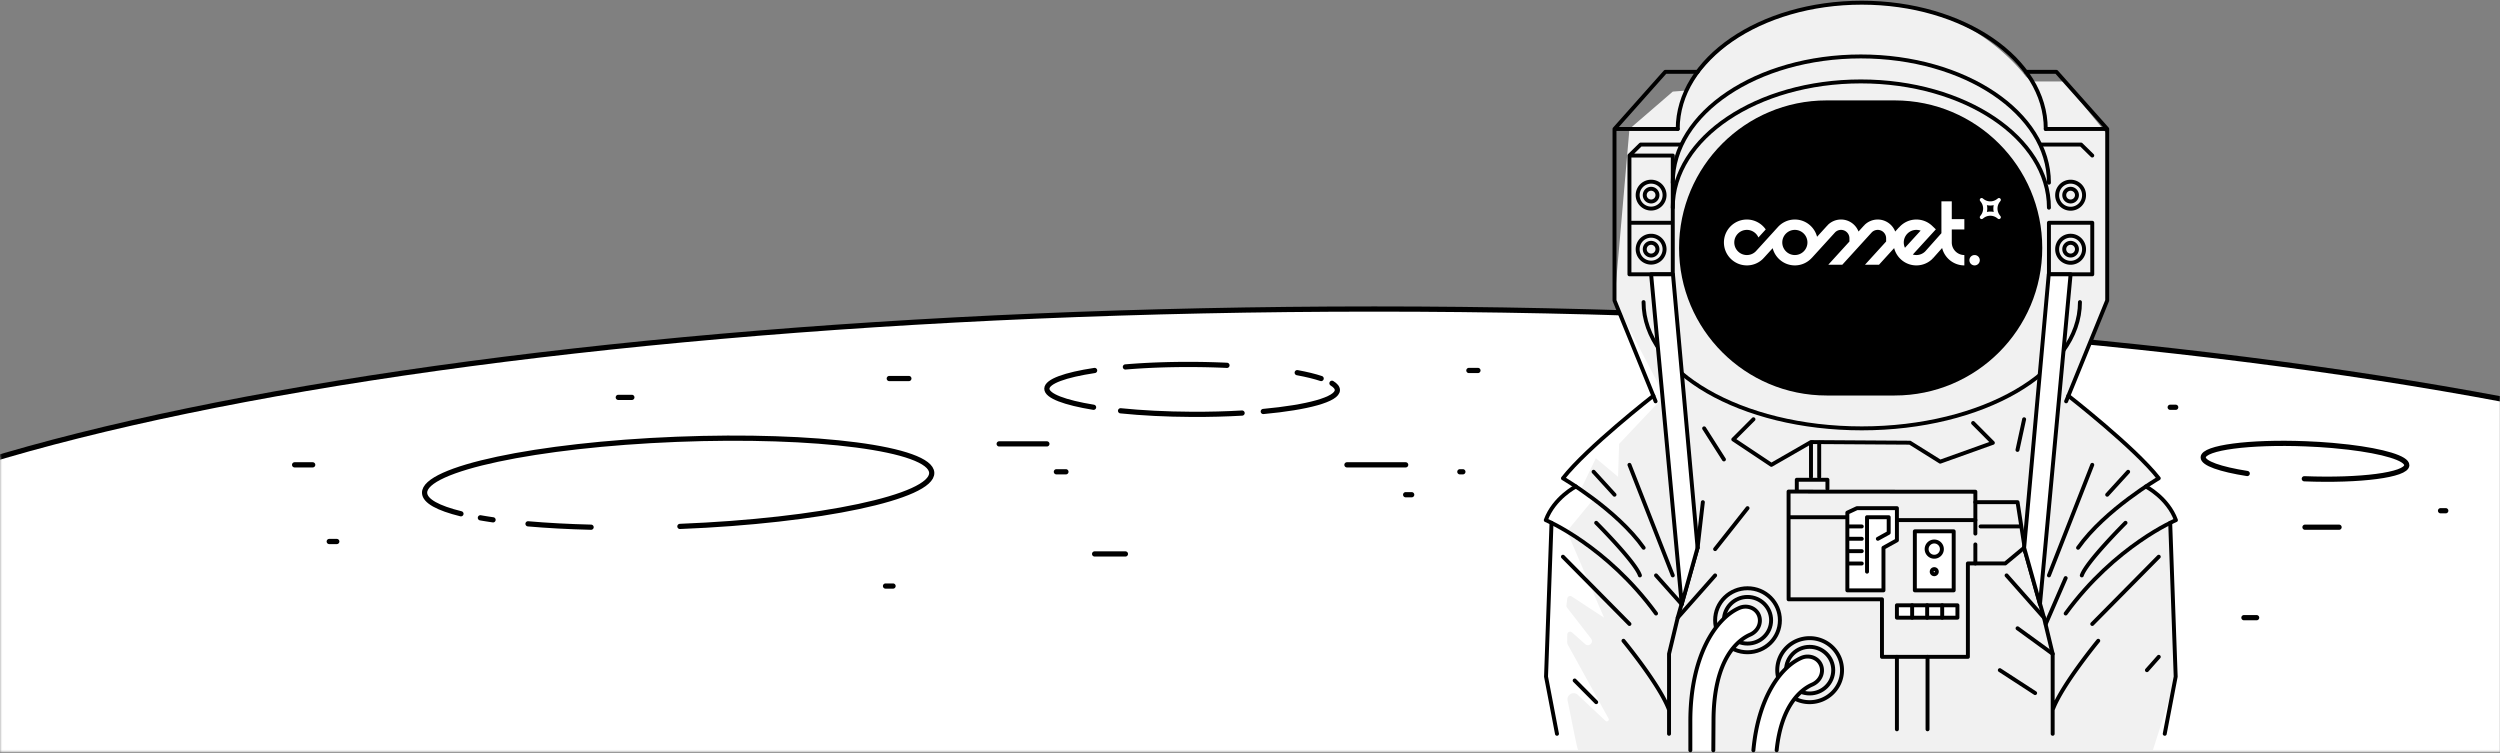 <svg xmlns="http://www.w3.org/2000/svg" xmlns:xlink="http://www.w3.org/1999/xlink" width="1440" height="434" viewBox="0 0 1440 434">
    <rect x="0" y="0" width="1440" height="434" fill="#808080" stroke="none"/>
    <defs>
        <path id="a" d="M.169.822v254.997h1440V.821H.169z"/>
        <path id="c" d="M1440.169 0v293.819H.169V0h1440z"/>
    </defs>
    <g fill="none" fill-rule="evenodd">
        <g transform="translate(0 177.18)">
            <mask id="b" fill="#fff">
                <use xlink:href="#a"/>
            </mask>
            <path fill="#FFF" d="M1758.67 201.16c0 110.645-432.98 200.34-967.086 200.34S-175.5 311.805-175.5 201.16C-175.5 90.517 257.48.822 791.584.822c534.106 0 967.085 89.695 967.085 200.34" mask="url(#b)"/>
        </g>
        <g transform="translate(0 139.18)">
            <mask id="d" fill="#fff">
                <use xlink:href="#c"/>
            </mask>
            <path stroke="#000" stroke-width="3" d="M1758.67 239.16c0 110.645-432.98 200.34-967.086 200.34S-175.5 349.805-175.5 239.16c0-110.644 432.98-200.338 967.085-200.338 534.106 0 967.085 89.694 967.085 200.339z" mask="url(#d)"/>
        </g>
        <g>
            <path fill="#FFF" d="M1294.402 272.74c-15.433-2.418-25.494-5.872-25.358-9.335.217-5.561 26.644-9.042 59.026-7.774 5.312.208 10.456.53 15.34.95 3.236.278 6.358.597 9.343.954 19.965 2.386 33.713 6.417 33.555 10.462-.218 5.56-26.645 9.04-59.026 7.773"/>
            <path stroke="#000" stroke-linecap="round" stroke-width="3" d="M1294.402 272.74c-15.433-2.418-25.494-5.872-25.358-9.335.217-5.561 26.644-9.042 59.026-7.774 5.312.208 10.456.53 15.34.95 3.236.278 6.358.597 9.343.954 19.965 2.386 33.713 6.417 33.555 10.462-.218 5.56-26.645 9.04-59.026 7.773"/>
            <path fill="#F1F1F1" d="M1166.93 44.139s-23.055-31.86-64.128-39.54-99.884-2.587-131.43 47.558l-7.852.597-24.959 21.527-8.607 98.793 28.832 54.909-26.174 27.699-.614 18.949-12.79-10.7-8.034 16.728 6.732 6.775-15.376 18.61 21.4 49.734-18.599-12.201a1.689 1.689 0 0 0-2.603 1.218l-.456 3.955c-.05.438.072.879.343 1.228l13.883 17.906c1.675 2.255-1.325 5.004-3.425 3.139l-7.614-6.758c-1.042-.924-2.688-.198-2.707 1.195l-.058 4.284a3.584 3.584 0 0 0 .447 1.784l23.371 42.32c.617 1.118-.817 2.232-1.748 1.358l-15.916-14.953c-2.522-2.37-6.6-.094-5.899 3.296 2.762 13.375 5.541 28.6 6.18 28.6h330.915l12.6-39.54-2.604-91.272 3.302-1.747s-11.107-18.232-17.36-19.367l7.463-3.87-23.668-24.664-28.396-23.706 22.37-54.874v-95.74l-24.743-30.467h-18.422l-3.656-2.763z"/>
            <path stroke="#000" stroke-linecap="round" stroke-linejoin="round" stroke-width="2.27" d="M966.373 74.28c0-40.165 47.456-72.726 105.995-72.726s105.994 32.561 105.994 72.726"/>
            <path stroke="#000" stroke-linecap="round" stroke-linejoin="round" stroke-width="2.27" d="M963.52 105.236c0-40.166 48.503-72.727 108.333-72.727 59.831 0 108.333 32.56 108.333 72.727"/>
            <path stroke="#000" stroke-linecap="round" stroke-linejoin="round" stroke-width="2.27" d="M963.52 119.628c0-40.166 48.503-72.726 108.333-72.726 59.831 0 108.333 32.56 108.333 72.726M1198.05 174.01c0 40.166-56.27 72.727-125.683 72.727-69.413 0-125.682-32.561-125.682-72.726"/>
            <path fill="#000" d="M1091.353 227.809h-39.227c-46.935 0-84.985-38.05-84.985-84.986 0-46.937 38.05-84.986 84.985-84.986h39.227c46.937 0 84.986 38.049 84.986 84.986 0 46.936-38.049 84.986-84.986 84.986"/>
            <path stroke="#000" stroke-linecap="round" stroke-linejoin="round" stroke-width="2.27" d="M938.561 128.319h24.959V89.59h-24.959zM938.561 158.012h24.959v-29.693h-24.959zM938.561 89.59l6.455-6.325h23.119"/>
            <path stroke="#000" stroke-linecap="round" stroke-linejoin="round" stroke-width="2.27" d="M966.373 74.28h-36.418v98.793l23.668 58.095M929.955 74.28l29.263-32.888h18.59"/>
            <path stroke="#000" stroke-linecap="round" stroke-linejoin="round" stroke-width="2.27" d="M952.326 227.983s-38.293 29.865-52.063 47.51c0 0 30.983 18.073 46.475 40.02M938.561 267.746l24.959 63.689"/>
            <path stroke="#000" stroke-linecap="round" stroke-linejoin="round" stroke-width="2.27" d="M907.724 280.223s-12.626 6.458-17.359 19.367c0 0 34.944 14.632 63.516 53.792"/>
            <path stroke="#000" stroke-linecap="round" stroke-linejoin="round" stroke-width="2.27" d="M893.672 301.147l-3.16 88.586 6.307 32.932M900.262 320.676l38.3 38.73M919.412 301.147s22.593 22.542 25.175 30.288M917.906 271.748l12.049 13.21M977.81 315.512l-11.438 40.266-5.003 20.841v46.045M935.119 369.089s21.086 25.603 26.25 39.805M958.787 112.397a7.746 7.746 0 1 1-15.492 0 7.746 7.746 0 0 1 15.492 0z"/>
            <path stroke="#000" stroke-linecap="round" stroke-linejoin="round" stroke-width="2.27" d="M954.699 112.397a3.658 3.658 0 1 1-7.317 0 3.658 3.658 0 0 1 7.317 0zM958.787 143.531a7.746 7.746 0 1 1-15.492 0 7.746 7.746 0 0 1 15.492 0z"/>
            <path stroke="#000" stroke-linecap="round" stroke-linejoin="round" stroke-width="2.27" d="M954.699 143.531a3.658 3.658 0 1 1-7.317 0 3.658 3.658 0 0 1 7.317 0zM1009.996 241.496l-11.618 11.619 21.946 14.63 22.808-13.124 56.972.366 17.475 10.929 30.297-10.851-11.361-11.417M1043.131 254.62v20.01M1047.865 254.62v20.01M1034.956 282.1v-5.748h17.644v5.056M1137.804 307.336v-24.098l-107.583-.088.02 62.055h53.772v33.135h49.487v-53.79h21.517l10.881-9.038"/>
            <path stroke="#000" stroke-linecap="round" stroke-linejoin="round" stroke-width="2.27" d="M1137.804 289.262h24.31l4.45 28.592M1140.816 303.236h23.34M1137.804 299.59h-45.185M1030.924 297.91h33.146"/>
            <path fill="#FFF" d="M1069.596 292.705l-5.526 2.582v44.754h20.803v-24.528l7.746-4.304v-18.504z"/>
            <path stroke="#000" stroke-linecap="round" stroke-linejoin="round" stroke-width="2.27" d="M1069.596 292.705l-5.526 2.582v44.754h20.803v-24.528l7.746-4.304v-18.504zM1064.07 303.236h8.298M1064.07 310.348h8.298M1064.07 317.461h8.298M1064.07 324.573h8.298"/>
            <path stroke="#000" stroke-linecap="round" stroke-linejoin="round" stroke-width="2.27" d="M1075.406 329.282v-31.373h12.479v8.997l-6.24 3.442M1092.62 378.34v41.743M1110.263 378.34v41.743M1137.804 324.55v-10.954"/>
            <path fill="#FFF" d="M1102.947 340.041h22.378v-33.996h-22.378z"/>
            <path stroke="#000" stroke-linecap="round" stroke-linejoin="round" stroke-width="2.27" d="M1102.947 340.041h22.378v-33.996h-22.378z"/>
            <path fill="#FFF" d="M1092.62 355.778h34.856v-7.13h-34.856z"/>
            <path stroke="#000" stroke-linecap="round" stroke-linejoin="round" stroke-width="2.27" d="M1092.62 355.778h34.856v-7.13h-34.856zM1025.223 357.266c0 10.182-8.352 18.437-18.654 18.437-10.303 0-18.655-8.255-18.655-18.437s8.352-18.437 18.655-18.437c10.302 0 18.654 8.255 18.654 18.437z"/>
            <path stroke="#000" stroke-linecap="round" stroke-linejoin="round" stroke-width="2.27" d="M1020.157 357.266c0 7.417-6.084 13.43-13.588 13.43-7.505 0-13.588-6.013-13.588-13.43s6.083-13.429 13.588-13.429c7.504 0 13.588 6.012 13.588 13.43z"/>
            <path fill="#FFF" d="M986.87 432.15l.109-16.745c0-36.577 14.643-47.019 21.1-49.845 3.059-1.339 5.332-4.146 5.586-7.474a8.076 8.076 0 0 0-.597-3.778c-1.802-4.305-6.97-5.987-11.247-4.12-13.76 6.005-28.182 28.02-28.182 65.217v16.744"/>
            <path stroke="#000" stroke-linecap="round" stroke-linejoin="round" stroke-width="2.27" d="M986.87 432.15l.109-16.745c0-36.577 14.643-47.019 21.1-49.845 3.059-1.339 5.332-4.146 5.586-7.474a8.076 8.076 0 0 0-.597-3.778c-1.802-4.305-6.97-5.987-11.247-4.12-13.76 6.005-28.182 28.02-28.182 65.217v16.744M1061.006 386.007c0 10.182-8.352 18.437-18.654 18.437-10.303 0-18.655-8.255-18.655-18.437s8.352-18.437 18.655-18.437c10.302 0 18.654 8.255 18.654 18.437z"/>
            <path stroke="#000" stroke-linecap="round" stroke-linejoin="round" stroke-width="2.27" d="M1055.94 386.007c0 7.417-6.084 13.429-13.588 13.429s-13.588-6.012-13.588-13.429c0-7.417 6.084-13.429 13.588-13.429s13.588 6.012 13.588 13.429z"/>
            <path fill="#FFF" d="M1023.351 432.113c2.796-26.933 14.826-35.325 20.512-37.813 3.057-1.338 5.331-4.146 5.585-7.474a8.078 8.078 0 0 0-.597-3.778c-1.802-4.305-6.97-5.986-11.246-4.12-12.209 5.33-24.94 23.261-27.655 53.22"/>
            <path stroke="#000" stroke-linecap="round" stroke-linejoin="round" stroke-width="2.27" d="M1023.351 432.113c2.796-26.933 14.826-35.325 20.512-37.813 3.057-1.338 5.331-4.146 5.585-7.474a8.078 8.078 0 0 0-.597-3.778c-1.802-4.305-6.97-5.986-11.246-4.12-12.209 5.33-24.94 23.261-27.655 53.22"/>
            <path fill="#FFF" d="M977.81 315.512l-14.182-157.5H951.04l17.644 190.033z"/>
            <path stroke="#000" stroke-linecap="round" stroke-linejoin="round" stroke-width="2.27" d="M977.81 315.512l-14.182-157.5H951.04l17.644 190.033zM966.373 355.778l21.542-24.343M1180.186 158.012h24.959v-29.693h-24.959zM1205.145 89.59l-6.455-6.325h-23.119"/>
            <path stroke="#000" stroke-linecap="round" stroke-linejoin="round" stroke-width="2.27" d="M1178.362 74.28h35.39v98.793l-23.668 58.095M1213.752 74.28l-29.262-32.888h-17.56"/>
            <path stroke="#000" stroke-linecap="round" stroke-linejoin="round" stroke-width="2.27" d="M1191.381 227.983s38.293 29.865 52.063 47.51c0 0-30.984 18.073-46.475 40.02M1205.145 267.746l-24.959 63.689"/>
            <path stroke="#000" stroke-linecap="round" stroke-linejoin="round" stroke-width="2.27" d="M1235.983 280.223s12.626 6.458 17.359 19.367c0 0-34.944 14.632-63.517 53.792"/>
            <path stroke="#000" stroke-linecap="round" stroke-linejoin="round" stroke-width="2.27" d="M1250.034 301.147l3.16 88.586-6.306 32.932M1243.445 320.676l-38.3 38.73M1224.295 301.147s-22.593 22.542-25.175 30.288M1225.801 271.748l-12.05 13.21M1165.898 315.512l11.436 40.266 5.003 20.841v46.045M1208.588 369.089s-21.087 25.603-26.25 39.805M1184.92 112.397a7.747 7.747 0 1 0 15.493-.001 7.747 7.747 0 0 0-15.494.001z"/>
            <path stroke="#000" stroke-linecap="round" stroke-linejoin="round" stroke-width="2.27" d="M1189.008 112.397a3.658 3.658 0 1 0 7.317 0 3.658 3.658 0 0 0-7.317 0zM1184.92 143.531a7.747 7.747 0 1 0 15.493 0 7.747 7.747 0 0 0-15.494 0z"/>
            <path stroke="#000" stroke-linecap="round" stroke-linejoin="round" stroke-width="2.27" d="M1189.008 143.531a3.658 3.658 0 1 0 7.317 0 3.658 3.658 0 0 0-7.317 0z"/>
            <path fill="#FFF" d="M1165.898 315.512l14.18-157.5h12.588l-17.644 190.033z"/>
            <path stroke="#000" stroke-linecap="round" stroke-linejoin="round" stroke-width="2.27" d="M1165.898 315.512l14.18-157.5h12.588l-17.644 190.033zM1177.333 355.778l-21.54-24.343M987.915 316.29l18.654-23.585M1118.522 316.29a4.386 4.386 0 1 1-8.773 0 4.386 4.386 0 0 1 8.773 0zM1115.6 329.282a1.464 1.464 0 1 1-2.929 0 1.464 1.464 0 0 1 2.928 0zM1101.394 348.648v7.13M1110.047 348.648v7.13M1118.702 348.648v7.13M1182.337 376.62l-20.225-14.715M1151.902 386.007l20.323 13.205M907.011 391.966l12.4 12.478M1243.445 378.34l-6.801 7.668M981.594 246.737l11.387 17.89M1165.898 241.496l-3.835 17.644M1178.362 359.406l11.463-26.414M980.84 289.262l-3.03 26.25M968.684 348.046l-14.803-16.611"/>
            <path fill="#FFF" d="M1096.576 139.658c0-3.995 3.25-7.246 7.245-7.246a7.24 7.24 0 0 1 2.464.43l-9.028 9.88a7.194 7.194 0 0 1-.681-3.064zm-62.736 7.246c-3.995 0-7.245-3.25-7.245-7.246 0-3.995 3.25-7.246 7.245-7.246s7.246 3.251 7.246 7.246c0 3.996-3.251 7.246-7.246 7.246zm90.382-30.917h-5.966v18.345l-9.282 10.42a7.175 7.175 0 0 1-5.153 2.152 7.21 7.21 0 0 1-2.037-.292l13.263-14.51-2.12-2.017a13.155 13.155 0 0 0-9.106-3.639c-3.987 0-7.56 1.783-9.985 4.586l-.04-.036-2.154 2.366c-1.565-4.039-5.483-6.916-10.068-6.916a10.853 10.853 0 0 0-7.817 3.346l.502.516-.53-.483-3.222 3.54c-1.566-4.04-5.484-6.919-10.07-6.919a10.712 10.712 0 0 0-7.817 3.346l.506.52-.534-.487-5.968 6.554c-1.464-5.7-6.632-9.933-12.784-9.933-4.033 0-7.644 1.82-10.07 4.678l-.007-.008-1.742 1.914.005.004-9.31 10.224-.005-.005-1.348 1.48v.001a7.181 7.181 0 0 1-5.17 2.17c-3.994 0-7.245-3.25-7.245-7.246 0-3.995 3.25-7.246 7.245-7.246a7.283 7.283 0 0 1 6.56 4.163c.025.053.059.13.094.21l4.214-4.628c-2.443-3.522-6.506-5.71-10.868-5.71-7.285 0-13.212 5.926-13.212 13.211 0 7.286 5.927 13.212 13.212 13.212a13.1 13.1 0 0 0 9.56-4.092l-.414-.425.436.397 5.283-5.802c1.469 5.696 6.634 9.922 12.782 9.922 3.874 0 7.352-1.685 9.77-4.349l.015.013 13.379-14.69a4.795 4.795 0 0 1 3.433-1.432 4.844 4.844 0 0 1 4.837 4.838v1.86l-12.192 13.388h8.07l16.988-18.655a4.794 4.794 0 0 1 3.434-1.43 4.844 4.844 0 0 1 4.837 4.837v1.856l-12.195 13.392h8.073l3.545-3.89-.003-.003 5.197-5.707c1.45 5.721 6.628 9.972 12.793 9.972a13.1 13.1 0 0 0 9.56-4.092l-.717-.73.762.678 5.235-5.878c1.434 5.747 6.623 10.022 12.807 10.022v-5.966a7.254 7.254 0 0 1-7.246-7.246v-7.487h7.246v-5.967h-7.246v-10.217zM1137.368 146.9a2.987 2.987 0 1 0 0 5.975 2.987 2.987 0 0 0 0-5.975M1148.396 122.092a8.721 8.721 0 0 0-1.976-.225c-.672 0-1.334.076-1.975.225a8.767 8.767 0 0 0 0-3.934 8.719 8.719 0 0 0 1.975.225c.673 0 1.335-.076 1.976-.225a8.767 8.767 0 0 0 0 3.934zm3.426 1.807a6.276 6.276 0 0 1 0-7.548l.44-.586c.581-.772-.065-1.705-.845-1.705-.209 0-.429.067-.637.223l-.585.441a6.267 6.267 0 0 1-3.775 1.261 6.268 6.268 0 0 1-3.774-1.26l-.585-.442a1.045 1.045 0 0 0-.637-.223c-.78 0-1.426.933-.845 1.705l.44.586a6.276 6.276 0 0 1 0 7.548l-.44.586c-.581.772.065 1.706.845 1.706.21 0 .429-.068.637-.224l.585-.44a6.27 6.27 0 0 1 3.774-1.262c1.329 0 2.658.421 3.775 1.262l.585.44c.208.156.427.224.637.224.78 0 1.426-.934.845-1.706l-.44-.586zM265.508 295.939c-13.13-3.231-20.759-7.313-20.945-11.99-.552-13.854 64.392-27.688 145.057-30.9 80.665-3.212 146.504 5.414 147.056 19.268.552 13.853-64.394 27.687-145.058 30.899"/>
            <path stroke="#000" stroke-linecap="round" stroke-width="3" d="M265.508 295.939c-13.13-3.231-20.759-7.313-20.945-11.99-.552-13.854 64.392-27.688 145.057-30.9 80.665-3.212 146.504 5.414 147.056 19.268.552 13.853-64.394 27.687-145.058 30.899"/>
            <path fill="#FFF" d="M283.99 299.423a247.48 247.48 0 0 1-7.284-1.163"/>
            <path stroke="#000" stroke-linecap="round" stroke-width="3" d="M283.99 299.423a247.48 247.48 0 0 1-7.284-1.163"/>
            <path fill="#FFF" d="M340.472 303.673c-13.087-.317-25.302-.981-36.336-1.951"/>
            <path stroke="#000" stroke-linecap="round" stroke-width="3" d="M340.472 303.673c-13.087-.317-25.302-.981-36.336-1.951"/>
            <path fill="#FFF" d="M629.899 234.594c-16.559-2.703-26.921-6.513-26.901-10.689.02-4.22 10.628-7.965 27.505-10.515"/>
            <path stroke="#000" stroke-linecap="round" stroke-width="3" d="M629.899 234.594c-16.559-2.703-26.921-6.513-26.901-10.689.02-4.22 10.628-7.965 27.505-10.515"/>
            <path fill="#FFF" d="M715.446 237.923c-8.995.525-18.714.79-28.853.742-14.961-.07-29.003-.81-41.151-2.05"/>
            <path stroke="#000" stroke-linecap="round" stroke-width="3" d="M715.446 237.923c-8.995.525-18.714.79-28.853.742-14.961-.07-29.003-.81-41.151-2.05"/>
            <path fill="#FFF" d="M767.21 220.765c2.035 1.252 3.12 2.568 3.113 3.923-.024 5.374-17.224 9.978-42.676 12.324"/>
            <path stroke="#000" stroke-linecap="round" stroke-width="3" d="M767.21 220.765c2.035 1.252 3.12 2.568 3.113 3.923-.024 5.374-17.224 9.978-42.676 12.324"/>
            <path fill="#FFF" d="M747.192 214.653c5.461 1.007 10.118 2.144 13.792 3.377"/>
            <path stroke="#000" stroke-linecap="round" stroke-width="3" d="M747.192 214.653c5.461 1.007 10.118 2.144 13.792 3.377"/>
            <path fill="#FFF" d="M648.232 211.356c11.526-.973 24.618-1.492 38.496-1.427a475.8 475.8 0 0 1 19.995.506"/>
            <path stroke="#000" stroke-linecap="round" stroke-width="3" d="M648.232 211.356c11.526-.973 24.618-1.492 38.496-1.427a475.8 475.8 0 0 1 19.995.506M630.503 319.072h17.728M775.841 267.746h33.82M809.66 284.96h3.469M840.878 271.748h1.733M846.08 213.39h5.204M356.14 228.889h7.804M169.702 267.746h10.406M189.646 311.904h4.336M510.06 337.563h4.335M512.227 218.03H523.5M575.529 255.681h27.469M613.964 271.748h-5.483M1327.675 303.673h19.62M1250.04 234.594h3.154M1292.507 355.778h7.303M1405.754 294.181h3"/>
        </g>
    </g>
</svg>
